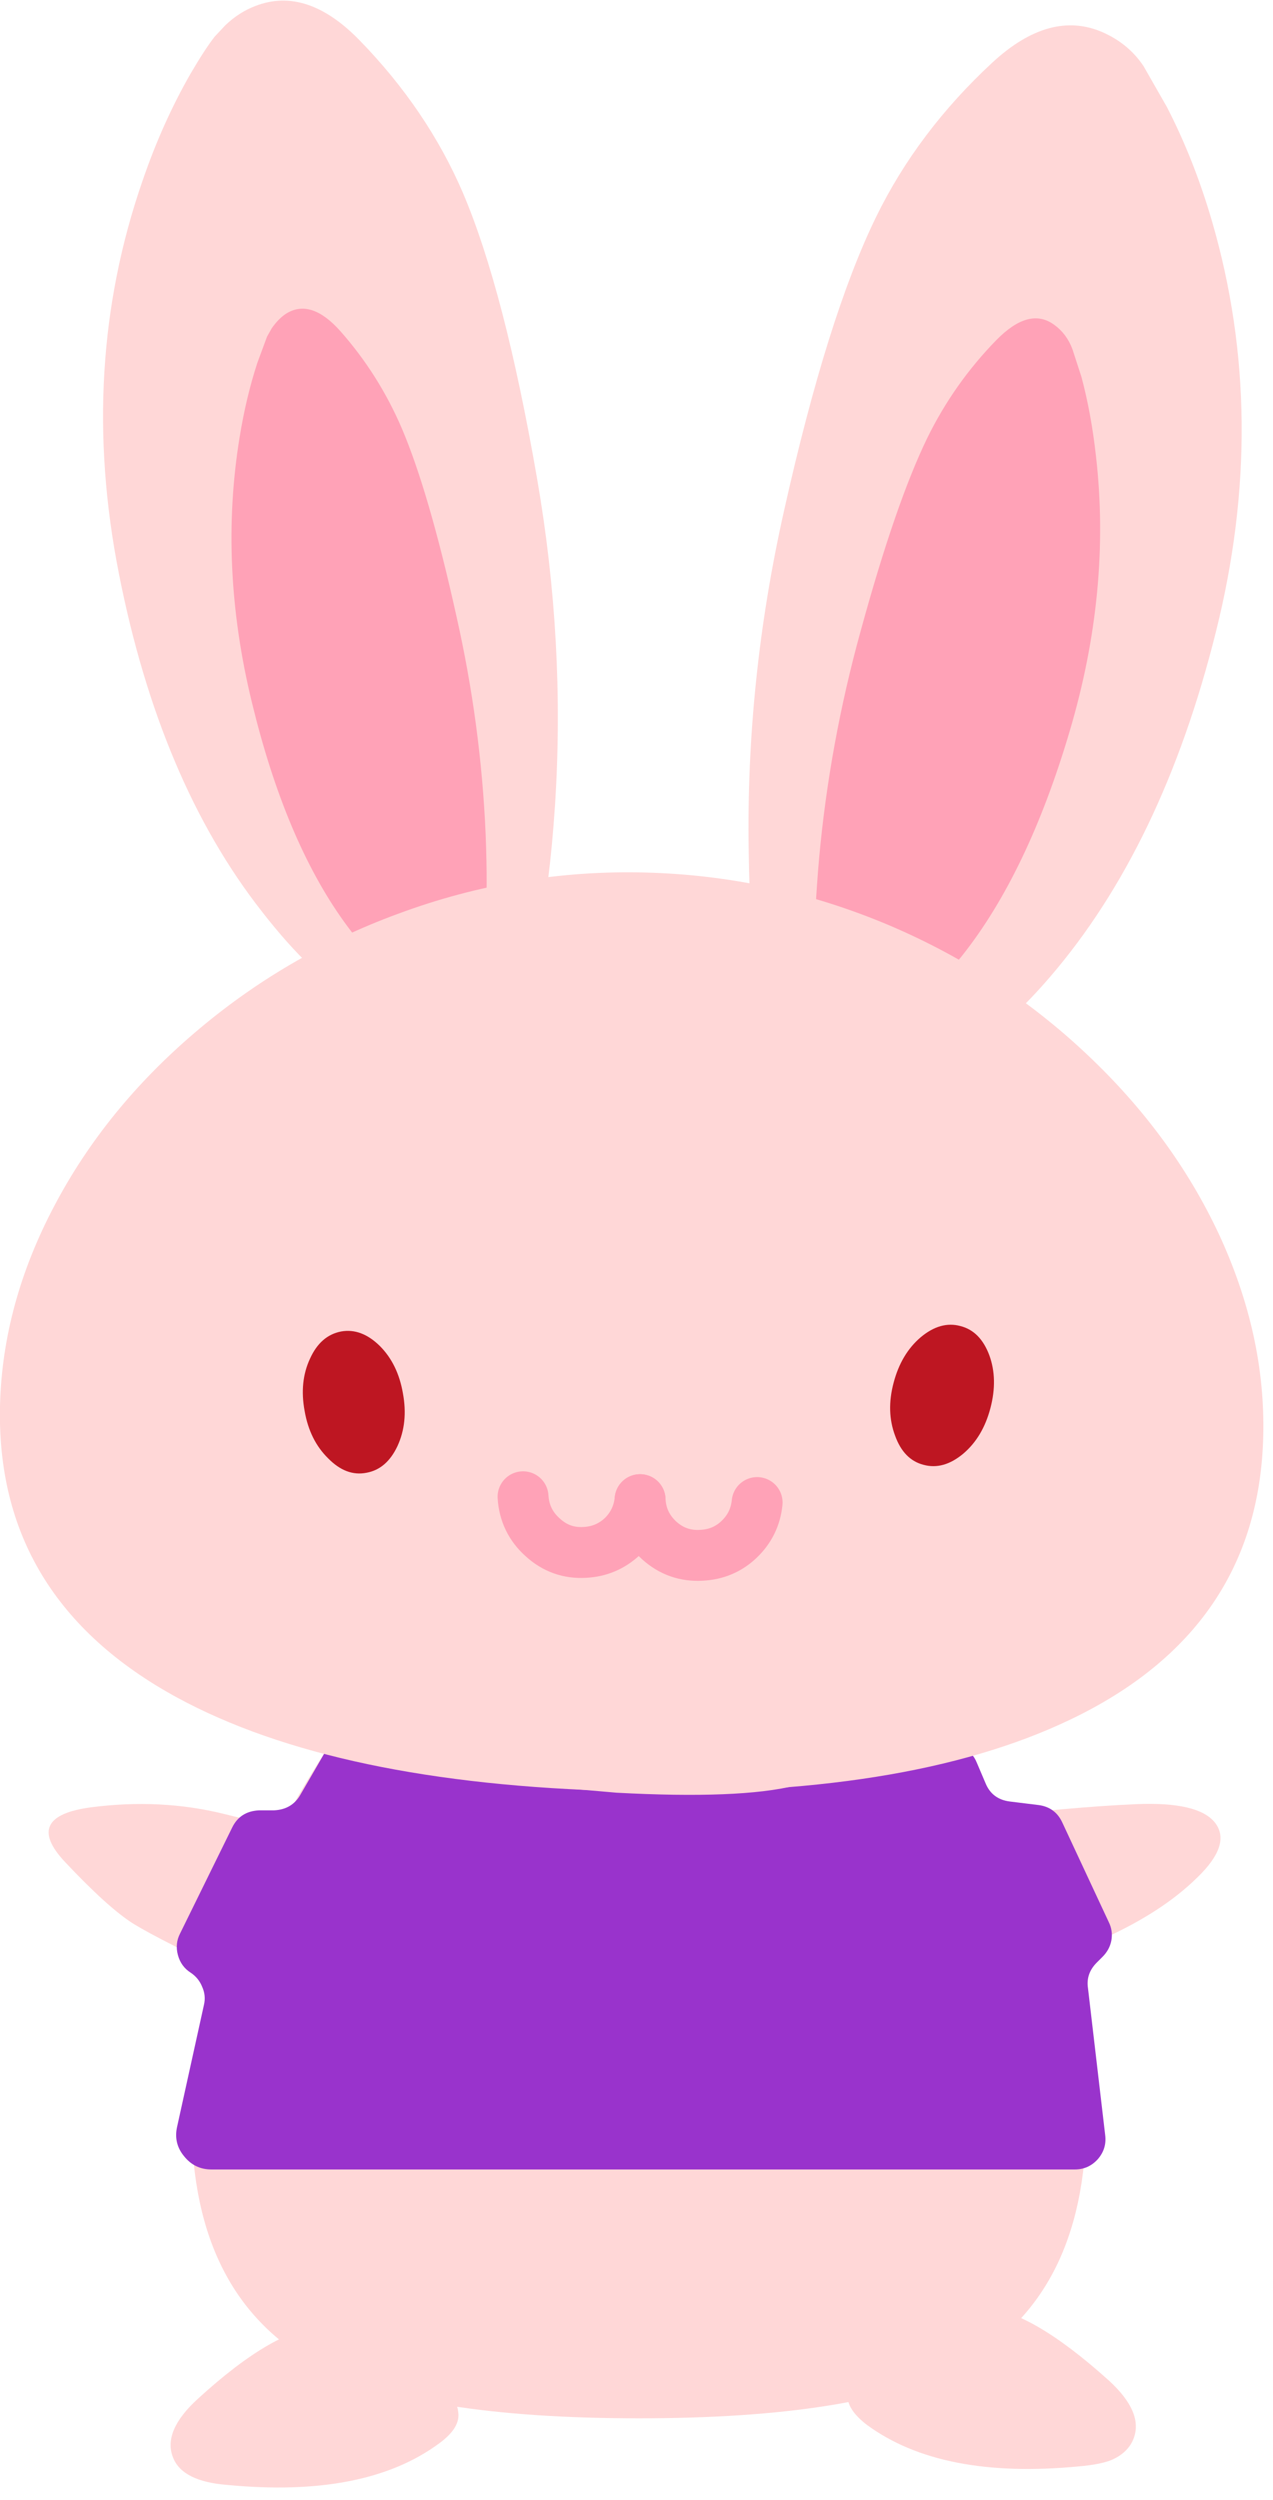 
<svg xmlns="http://www.w3.org/2000/svg" version="1.1" xmlns:xlink="http://www.w3.org/1999/xlink" preserveAspectRatio="none" x="0px" y="0px" width="110px" height="216px" viewBox="0 0 110 216">
<defs>
<g id="___0_Layer0_0_FILL">
<path fill="#FFD7D7" stroke="none" d="
M 427.85 423.8
Q 418.85 415.7 413.55 415.6 410.15 415.55 405.95 417.8 402.25 419.85 399.7 422.65 398.4 423.85 398.25 425.65 398.3 427.2 400.45 428.85 408.9 435.05 424.45 433.55 426.8 433.35 428.1 432.85 430 432.05 430.65 430.45 431.85 427.45 427.85 423.8 Z"/>
</g>

<g id="___0_Layer0_1_FILL">
<path fill="#FFD7D7" stroke="none" d="
M 338.9 417.7
Q 333.45 417.8 324.6 425.9 320.6 429.55 321.8 432.55 322.85 435.25 327.95 435.65 343.55 437.15 351.95 430.95 354.15 429.35 354.15 427.75 354.1 426.05 352.7 424.75 350.2 421.95 346.45 419.9 342.3 417.65 338.9 417.7 Z"/>
</g>

<g id="___0_Layer0_2_FILL">
<path fill="#FFD7D7" stroke="none" d="
M 388.35 326.4
Q 379.7 318.9 374.6 318.9 369.5 318.9 360.85 326.4 352.4 333.75 344.1 345.2 335.2 357.35 329.9 369.65 323.9 383.4 323.9 394.1 323.9 414.75 338.75 422.4 349.8 428.1 374.6 428.1 399.4 428.1 410.45 422.4 425.3 414.75 425.3 394.1 425.3 383.4 419.3 369.6 414 357.35 405.15 345.2 396.8 333.75 388.35 326.4 Z"/>
</g>

<g id="___0_Layer0_3_FILL">
<path fill="#FFD7D7" stroke="none" d="
M 330.3 378.65
L 340.2 363
Q 334.697 361.347 327.55 359.6 320.402 357.84 312.55 358.85 304.697 359.879 309.55 365.05 314.451 370.259 317.3 372.05 320.196 373.845 330.3 378.65 Z"/>
</g>

<g id="___0_Layer0_4_FILL">
<path fill="#FFD7D7" stroke="none" d="
M 411.65 360.2
L 413.7 377.9
Q 421.069 376.57 427.55 373.6 434.043 370.615 437.9 366.8 441.793 363.047 439.9 360.6 438.013 358.201 430.95 358.5 423.895 358.798 411.65 360.2 Z"/>
</g>

<g id="___0_Layer0_5_FILL">
<path fill="#9933CC" stroke="none" d="
M 325.1 379.2
Q 325.55 380.2 325.3 381.25
L 322.25 395.1
Q 321.85 396.95 323.05 398.4 324.25 399.9 326.15 399.9
L 424 399.9
Q 425.55 399.9 426.6 398.75 427.65 397.55 427.45 396
L 425.5 379.35
Q 425.25 377.7 426.5 376.45
L 427.15 375.8
Q 427.95 375 428.15 373.95 428.35 372.85 427.85 371.85
L 422.6 360.6
Q 421.8 358.85 419.9 358.6
L 416.65 358.2
Q 414.65 357.95 413.9 356.15
L 412.9 353.8
Q 412.4 352.55 411.15 352 409.95 351.45 408.65 351.85 399.7 354.55 392.3 356.4 386.05 357.95 372.05 357.2 371.1 357.1 356.2 355.85 353.1 355.55 344.2 350.6 342.95 349.9 341.6 350.25 340.25 350.6 339.5 351.8
L 336.25 357.4
Q 335.3 359.1 333.25 359.2
L 331.55 359.2
Q 329.4 359.3 328.5 361.15
L 322.6 373.15
Q 322 374.3 322.35 375.6 322.7 376.9 323.8 377.6 324.7 378.2 325.1 379.2 Z"/>
</g>

<g id="___0_Layer0_0_MEMBER_0_FILL">
<path fill="#FFD7D7" stroke="none" d="
M 350.2 135.6
Q 345.25 124.1 335.9 114.5 328.6 107 321.5 109.75 319.25 110.6 317.35 112.4
L 315.85 114
Q 314.45 115.8 312.5 119.15 308.6 125.95 305.85 134 296.95 159.7 302.6 188.3 308.25 217 322.35 235 329.4 244.1 335.9 247.85
L 360.7 238.25
Q 362.2 231.55 362.95 220.3 364.4 197.8 360.45 175.05 355.95 149.1 350.2 135.6 Z"/>
</g>

<g id="___0_Layer0_0_MEMBER_1_FILL">
<path fill="#FFD7D7" stroke="none" d="
M 453.85 139.5
Q 451.35 130.95 447.6 123.7
L 444.4 118.1
Q 442.35 115 438.75 113.4 431.45 110.2 423.45 117.6 413.15 127.15 407.4 138.9 400.65 152.7 394.65 179.55 389.35 203.1 389.75 226.7 389.9 238.5 391.15 245.55
L 416.55 256.85
Q 416.8 256.7 421.2 253.8 426.5 249.85 431.4 244.15 447 226.05 454.4 196.35 461.8 166.8 453.85 139.5 Z"/>
</g>

<g id="___0_Layer0_0_MEMBER_2_FILL">
<path fill="#FFA2B7" stroke="none" d="
M 414.45 169.55
Q 410.1 178.5 405.25 196.2 400.95 211.75 399.5 227.6 398.8 235.55 398.9 240.35
L 410.9 249.05
Q 411.05 248.95 413.45 247.2 416.35 244.8 419.25 241.2 428.35 229.75 434.15 210.15 439.95 190.6 437.8 172 437.15 166.15 435.8 161.1
L 434.55 157.25
Q 433.75 155.1 432 153.85 428.55 151.35 424 156 418.15 162 414.45 169.55 Z"/>
</g>

<g id="___0_Layer0_0_MEMBER_3_FILL">
<path fill="#FFA2B7" stroke="none" d="
M 349.3 194.15
Q 345.5 177 341.75 168.2 338.55 160.75 333.25 154.75 329.15 150.15 325.7 152.35 324.65 153.05 323.75 154.35
L 323.1 155.5 321.75 159.15
Q 320.2 163.9 319.3 169.45 316.4 187.2 321 206.1 325.6 225.1 333.75 236.45 337.9 242.2 341.4 244.35
L 353.3 236.6
Q 353.65 232 353.35 224.4 352.7 209.2 349.3 194.15 Z"/>
</g>

<g id="___0_Layer0_0_MEMBER_4_FILL">
<path fill="#FFD7D7" stroke="none" d="
M 436.65 254.9
Q 424.65 243.55 409.3 237 393.05 230.1 375.45 229.65 357.85 229.2 341.25 235.35 325.6 241.1 313.05 251.85 300.75 262.35 293.7 275.7 286.5 289.3 286.15 303.35 285.5 330.1 310.65 343.8 332.65 355.75 372.05 356.75 411.5 357.75 434.25 346.85 460.3 334.4 460.95 307.65 461.3 293.65 454.8 279.65 448.4 266 436.65 254.9 Z"/>
</g>

<g id="___0_Layer0_0_MEMBER_6_FILL">
<path fill="#BE1622" stroke="none" d="
M 338.7 295.15
Q 336.15 292.65 333.35 293.15 330.5 293.7 329.05 296.9 327.55 300.1 328.3 304.15 329 308.2 331.55 310.7 334.05 313.25 336.85 312.7 339.65 312.2 341.15 309 342.65 305.75 341.9 301.7 341.2 297.65 338.7 295.15 Z"/>
</g>

<g id="___0_Layer0_0_MEMBER_7_FILL">
<path fill="#BE1622" stroke="none" d="
M 423.05 296.45
Q 421.8 293.1 419.05 292.4 416.3 291.65 413.55 293.95 410.85 296.25 409.8 300.25 408.75 304.2 410 307.55 411.2 310.9 413.95 311.6 416.7 312.35 419.45 310.05 422.15 307.75 423.2 303.75 424.25 299.75 423.05 296.45 Z"/>
</g>

<path id="___0_Layer0_0_MEMBER_5_MEMBER_0_1_STROKES" stroke="#FFA2B7" stroke-width="4.05" stroke-linejoin="round" stroke-linecap="round" fill="none" d="
M 47.74 110.103
Q 47.826 112.029 49.264 113.351 50.701 114.644 52.627 114.529 54.38 114.443 55.616 113.265 56.881 112.057 57.053 110.333"/>

<path id="___0_Layer0_0_MEMBER_5_MEMBER_1_1_STROKES" stroke="#FFA2B7" stroke-width="4.05" stroke-linejoin="round" stroke-linecap="round" fill="none" d="
M 38.427 109.873
Q 38.542 111.799 39.979 113.092 41.416 114.414 43.342 114.299 45.067 114.213 46.332 113.035 47.568 111.827 47.74 110.103"/>
</defs>

<g transform="matrix( 1.086, 0, 0, 1.086, -12.2,-34.3) ">
<g transform="matrix( 0.702, 0, 0, 0.702, -200.9,-76.55) ">
<use xlink:href="#___0_Layer0_0_FILL"/>
</g>

<g transform="matrix( 0.702, 0, 0, 0.702, -200.9,-76.55) ">
<use xlink:href="#___0_Layer0_1_FILL"/>
</g>

<g transform="matrix( 0.702, 0, 0, 0.702, -200.9,-76.55) ">
<use xlink:href="#___0_Layer0_2_FILL"/>
</g>

<g transform="matrix( 0.702, 0, 0, 0.702, -200.9,-76.55) ">
<use xlink:href="#___0_Layer0_3_FILL"/>
</g>

<g transform="matrix( 0.702, 0, 0, 0.702, -200.9,-76.55) ">
<use xlink:href="#___0_Layer0_4_FILL"/>
</g>

<g transform="matrix( 0.702, 0, 0, 0.702, -200.9,-76.55) ">
<use xlink:href="#___0_Layer0_5_FILL"/>
</g>

<g transform="matrix( 1, 0, 0, 1, 14.4,40.8) ">
<g transform="matrix( 0.575, 0, 0, 0.575, -167.7,-71.85) ">
<use xlink:href="#___0_Layer0_0_MEMBER_0_FILL"/>
</g>

<g transform="matrix( 0.575, 0, 0, 0.575, -167.7,-71.85) ">
<use xlink:href="#___0_Layer0_0_MEMBER_1_FILL"/>
</g>

<g transform="matrix( 0.575, 0, 0, 0.575, -167.7,-71.85) ">
<use xlink:href="#___0_Layer0_0_MEMBER_2_FILL"/>
</g>

<g transform="matrix( 0.575, 0, 0, 0.575, -167.7,-71.85) ">
<use xlink:href="#___0_Layer0_0_MEMBER_3_FILL"/>
</g>

<g transform="matrix( 0.575, 0, 0, 0.575, -167.7,-71.85) ">
<use xlink:href="#___0_Layer0_0_MEMBER_4_FILL"/>
</g>

<g transform="matrix( 0.575, 0, 0, 0.575, -167.7,-71.85) ">
<use xlink:href="#___0_Layer0_0_MEMBER_5_MEMBER_0_1_STROKES" transform="matrix( 1.739, 0, 0, 1.739, 291.7,124.95) "/>
</g>

<g transform="matrix( 0.575, 0, 0, 0.575, -167.7,-71.85) ">
<use xlink:href="#___0_Layer0_0_MEMBER_5_MEMBER_1_1_STROKES" transform="matrix( 1.739, 0, 0, 1.739, 291.7,124.95) "/>
</g>

<g transform="matrix( 0.575, 0, 0, 0.575, -167.7,-71.85) ">
<use xlink:href="#___0_Layer0_0_MEMBER_6_FILL"/>
</g>

<g transform="matrix( 0.575, 0, 0, 0.575, -167.7,-71.85) ">
<use xlink:href="#___0_Layer0_0_MEMBER_7_FILL"/>
</g>
</g>
</g>
</svg>
